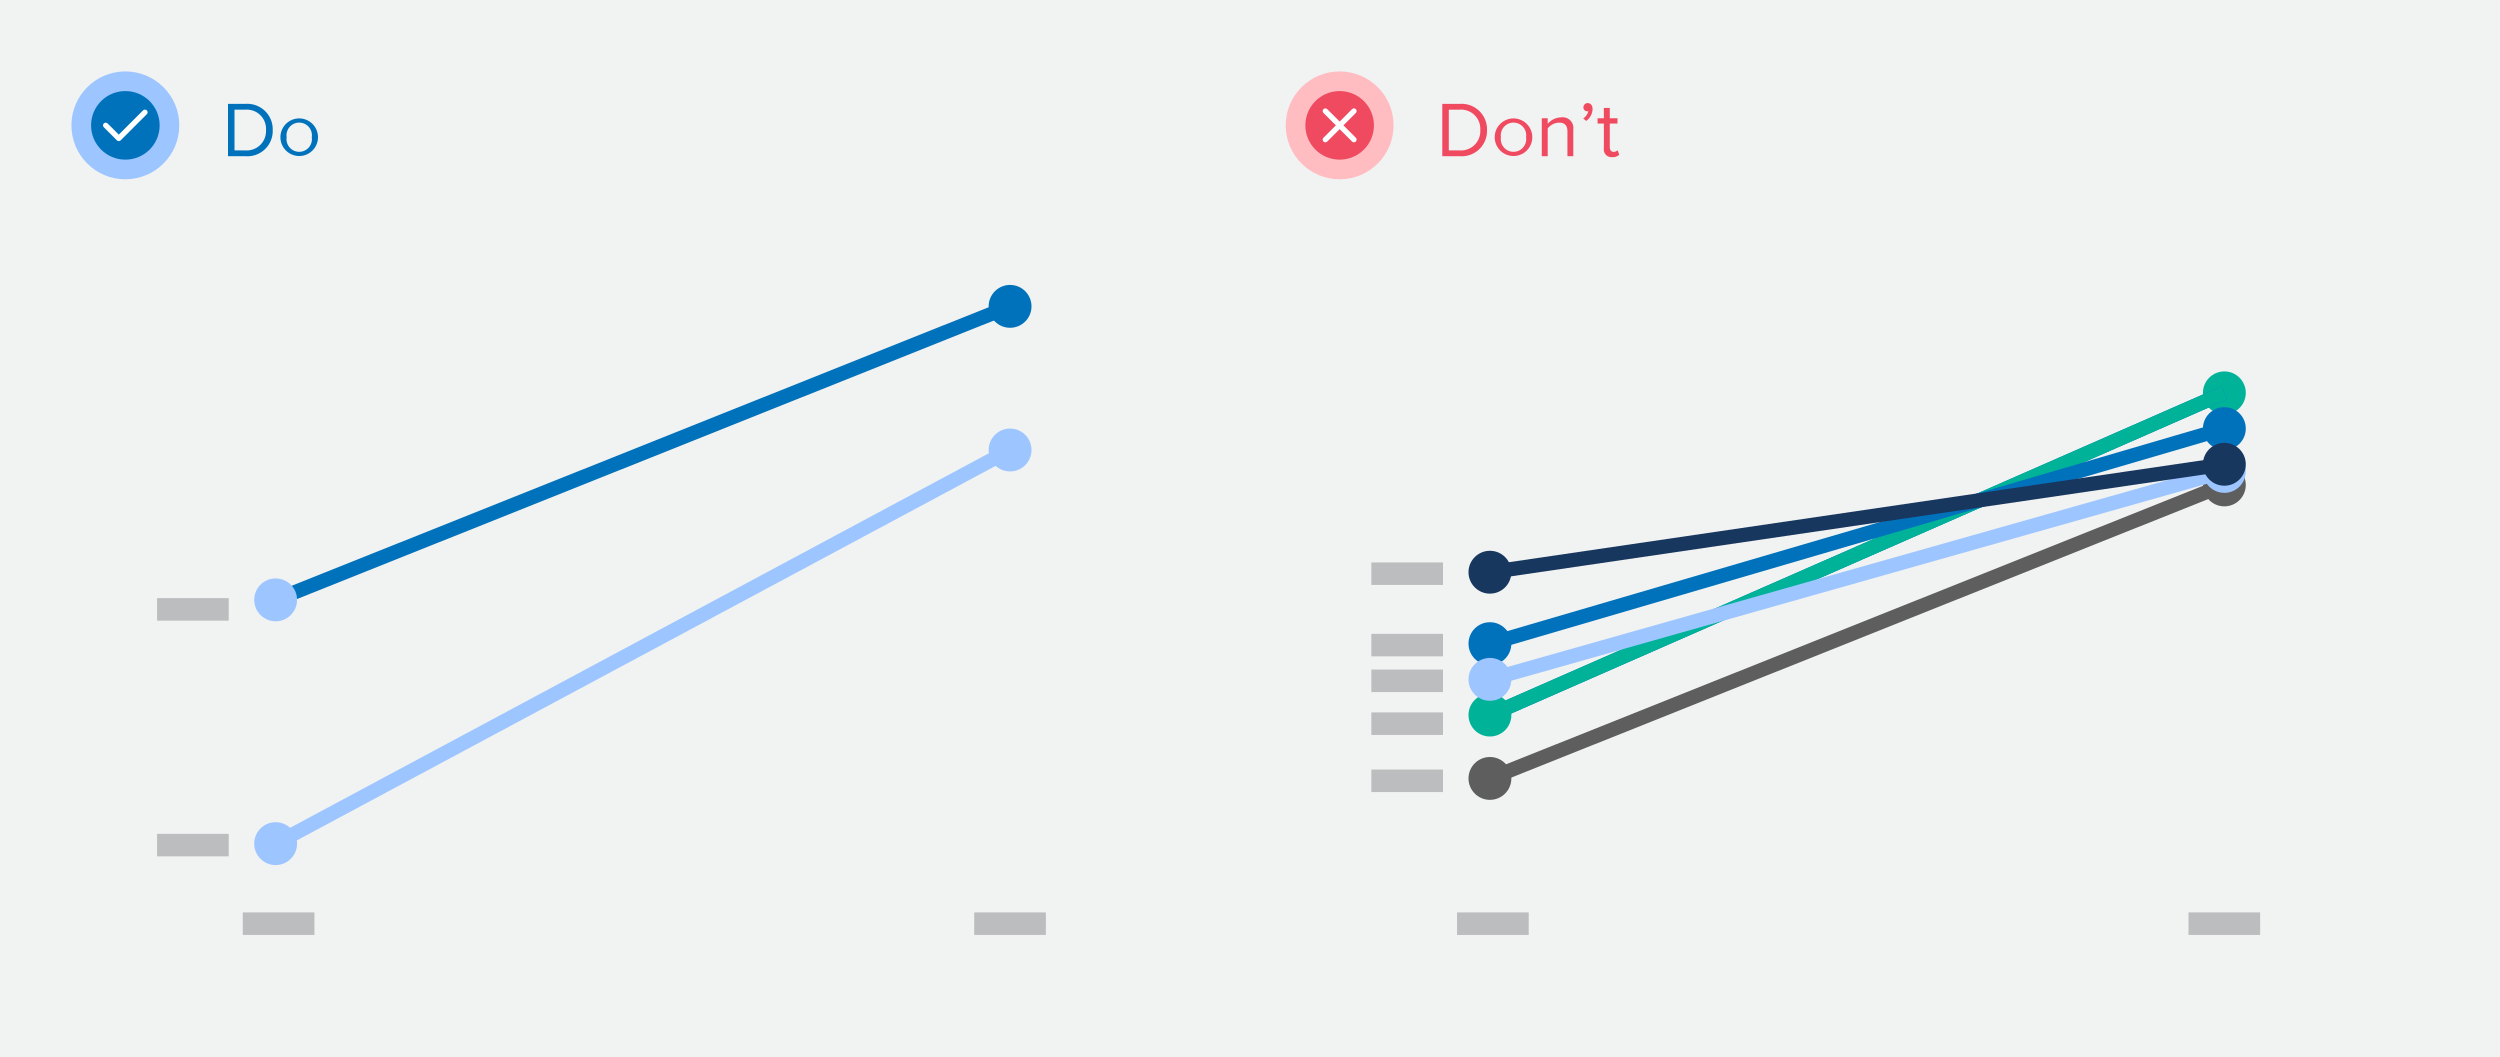 <svg xmlns="http://www.w3.org/2000/svg" width="350" height="148" viewBox="0 0 350 148"><rect width="350" height="148" fill="#f1f2f2"/><path d="M31.92,21.87V14.54h2.5a3.56,3.56,0,0,1,3.76,3.67,3.54,3.54,0,0,1-3.76,3.66Zm5.32-3.66a2.69,2.69,0,0,0-2.82-2.86H32.83v5.71h1.59A2.7,2.7,0,0,0,37.24,18.21Z" fill="#0072bc"/><path d="M39.26,19.21a2.63,2.63,0,1,1,5.26,0,2.63,2.63,0,1,1-5.26,0Zm4.39,0a1.78,1.78,0,1,0-3.52,0,1.78,1.78,0,1,0,3.52,0Z" fill="#0072bc"/><circle cx="17.55" cy="17.55" r="7.55" fill="#9dc5ff"/><circle cx="17.55" cy="17.55" r="4.8" fill="#0072bc"/><polyline points="14.8 17.55 16.63 19.38 20.29 15.72" fill="none" stroke="#fff" stroke-linecap="round" stroke-linejoin="round" stroke-width="0.75"/><path d="M201.92,21.87V14.54h2.5a3.56,3.56,0,0,1,3.76,3.67,3.54,3.54,0,0,1-3.76,3.66Zm5.32-3.66a2.69,2.69,0,0,0-2.82-2.86h-1.59v5.71h1.59A2.7,2.7,0,0,0,207.24,18.21Z" fill="#ef4a60"/><path d="M209.26,19.21a2.63,2.63,0,1,1,5.26,0,2.63,2.63,0,1,1-5.26,0Zm4.39,0a1.78,1.78,0,1,0-3.52,0,1.78,1.78,0,1,0,3.52,0Z" fill="#ef4a60"/><path d="M219.44,21.87V18.4c0-.95-.48-1.23-1.19-1.23a2.06,2.06,0,0,0-1.57.82v3.88h-.83V16.56h.83v.77a2.58,2.58,0,0,1,1.9-.9,1.5,1.5,0,0,1,1.68,1.71v3.73Z" fill="#ef4a60"/><path d="M222.07,16.93l-.42-.35a1.65,1.65,0,0,0,.71-1l-.15,0a.53.53,0,0,1-.53-.56.6.6,0,0,1,.58-.59c.38,0,.7.3.7.84A2.14,2.14,0,0,1,222.07,16.93Z" fill="#ef4a60"/><path d="M224.54,20.76V17.29h-.88v-.73h.88V15.11h.83v1.45h1.08v.73h-1.08v3.29c0,.4.18.68.53.68a.75.75,0,0,0,.56-.23l.24.63a1.32,1.32,0,0,1-1,.34A1.08,1.08,0,0,1,224.54,20.76Z" fill="#ef4a60"/><circle cx="187.55" cy="17.55" r="7.55" fill="#ffbcc1"/><circle cx="187.55" cy="17.55" r="4.8" fill="#ef4a60"/><line x1="189.55" y1="15.55" x2="185.55" y2="19.55" fill="none" stroke="#fff" stroke-linecap="round" stroke-linejoin="round" stroke-width="0.75"/><line x1="189.55" y1="19.55" x2="185.55" y2="15.55" fill="none" stroke="#fff" stroke-linecap="round" stroke-linejoin="round" stroke-width="0.75"/><circle cx="141.41" cy="42.89" r="3" fill="#0072bc"/><circle cx="141.41" cy="63" r="3" fill="#9dc5ff"/><line x1="38.59" y1="83.98" x2="141.41" y2="42.89" fill="none" stroke="#0072bc" stroke-miterlimit="10" stroke-width="2"/><line x1="38.59" y1="118.11" x2="141.41" y2="63" fill="none" stroke="#9dc5ff" stroke-miterlimit="10" stroke-width="2"/><circle cx="38.59" cy="83.98" r="3" fill="#9dc5ff"/><circle cx="38.59" cy="118.11" r="3" fill="#9dc5ff"/><circle cx="311.41" cy="67.89" r="3" fill="#5e5e5e"/><circle cx="311.41" cy="55" r="3" fill="#00b398"/><line x1="208.59" y1="108.98" x2="311.41" y2="67.89" fill="none" stroke="#5e5e5e" stroke-miterlimit="10" stroke-width="2"/><line x1="208.59" y1="100.11" x2="311.41" y2="55" fill="none" stroke="#0072bc" stroke-miterlimit="10" stroke-width="2"/><line x1="208.59" y1="100.11" x2="311.41" y2="55" fill="none" stroke="#00b398" stroke-miterlimit="10" stroke-width="2"/><circle cx="208.59" cy="108.98" r="3" fill="#5e5e5e"/><circle cx="208.59" cy="100.11" r="3" fill="#00b398"/><circle cx="311.41" cy="60" r="3" fill="#0072bc"/><line x1="208.59" y1="90.11" x2="311.41" y2="60" fill="none" stroke="#0072bc" stroke-miterlimit="10" stroke-width="2"/><circle cx="208.59" cy="90.11" r="3" fill="#0072bc"/><circle cx="311.41" cy="66" r="3" fill="#9dc5ff"/><line x1="208.59" y1="95.11" x2="311.41" y2="66" fill="none" stroke="#9dc5ff" stroke-miterlimit="10" stroke-width="2"/><circle cx="208.59" cy="95.11" r="3" fill="#9dc5ff"/><circle cx="311.41" cy="65" r="3" fill="#18375f"/><line x1="208.59" y1="80.11" x2="311.41" y2="65" fill="none" stroke="#18375f" stroke-miterlimit="10" stroke-width="2"/><circle cx="208.59" cy="80.11" r="3" fill="#18375f"/><rect x="33.99" y="127.74" width="10.03" height="3.15" fill="#bbbdbf"/><rect x="21.99" y="116.74" width="10.03" height="3.15" fill="#bbbdbf"/><rect x="191.99" y="107.74" width="10.03" height="3.15" fill="#bbbdbf"/><rect x="191.99" y="99.74" width="10.03" height="3.15" fill="#bbbdbf"/><rect x="191.99" y="93.74" width="10.03" height="3.15" fill="#bbbdbf"/><rect x="191.99" y="88.74" width="10.03" height="3.15" fill="#bbbdbf"/><rect x="191.99" y="78.74" width="10.03" height="3.15" fill="#bbbdbf"/><rect x="21.99" y="83.74" width="10.03" height="3.15" fill="#bbbdbf"/><rect x="136.39" y="127.74" width="10.03" height="3.15" fill="#bbbdbf"/><rect x="203.99" y="127.74" width="10.03" height="3.15" fill="#bbbdbf"/><rect x="306.39" y="127.74" width="10.03" height="3.15" fill="#bbbdbf"/></svg>